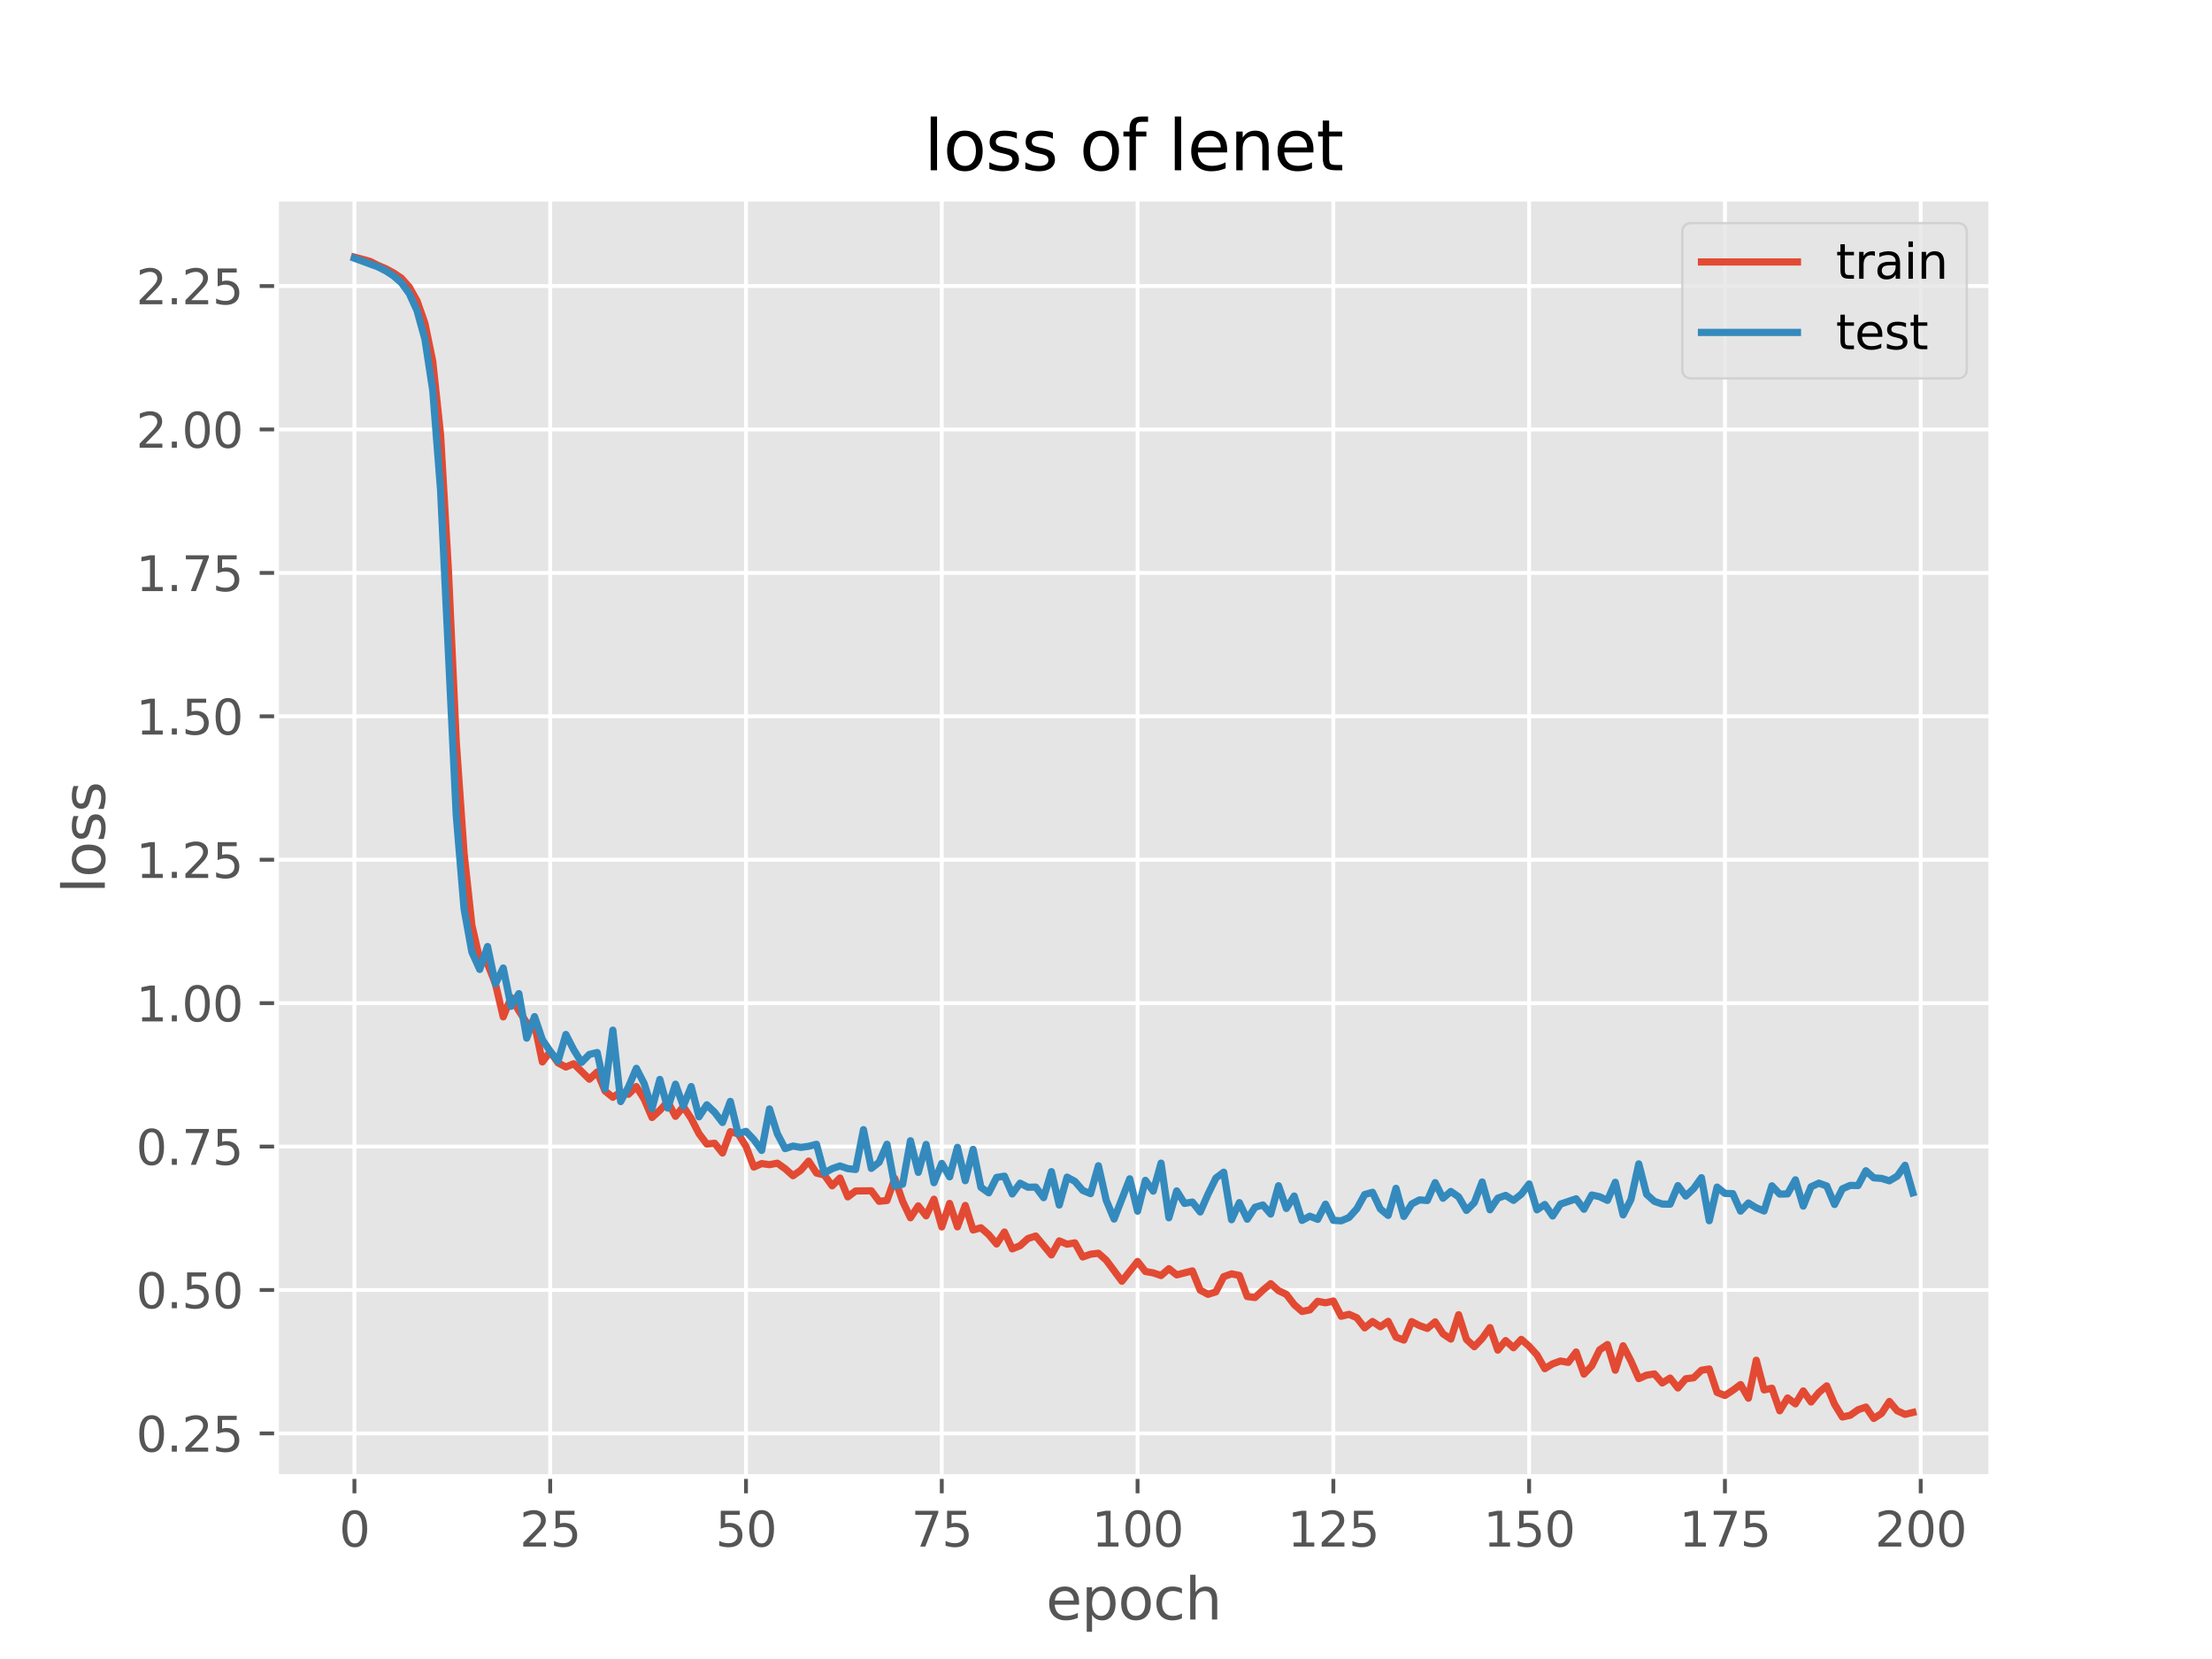 <?xml version="1.0" encoding="utf-8" standalone="no"?>
<!DOCTYPE svg PUBLIC "-//W3C//DTD SVG 1.1//EN"
  "http://www.w3.org/Graphics/SVG/1.1/DTD/svg11.dtd">
<svg xmlns:xlink="http://www.w3.org/1999/xlink" width="460.8pt" height="345.6pt" viewBox="0 0 460.8 345.6" xmlns="http://www.w3.org/2000/svg" version="1.1">
 <defs>
  <style type="text/css">*{stroke-linejoin: round; stroke-linecap: butt}</style>
 </defs>
 <g id="figure_1">
  <g id="patch_1">
   <path d="M 0 345.6 
L 460.8 345.6 
L 460.8 0 
L 0 0 
z
" style="fill: #ffffff"/>
  </g>
  <g id="axes_1">
   <g id="patch_2">
    <path d="M 57.6 307.584 
L 414.72 307.584 
L 414.72 41.472 
L 57.6 41.472 
z
" style="fill: #e5e5e5"/>
   </g>
   <g id="matplotlib.axis_1">
    <g id="xtick_1">
     <g id="line2d_1">
      <path d="M 73.833 307.584 
L 73.833 41.472 
" clip-path="url(#pc3ab0e7431)" style="fill: none; stroke: #ffffff; stroke-width: 0.8; stroke-linecap: square"/>
     </g>
     <g id="line2d_2">
      <defs>
       <path id="m43a16422fc" d="M 0 0 
L 0 3.5 
" style="stroke: #555555; stroke-width: 0.8"/>
      </defs>
      <g>
       <use xlink:href="#m43a16422fc" x="73.833" y="307.584" style="fill: #555555; stroke: #555555; stroke-width: 0.8"/>
      </g>
     </g>
     <g id="text_1">
      <!-- 0 -->
      <g style="fill: #555555" transform="translate(70.651 322.182) scale(0.1 -0.1)">
       <defs>
        <path id="DejaVuSans-30" d="M 2034 4250 
Q 1547 4250 1301 3770 
Q 1056 3291 1056 2328 
Q 1056 1369 1301 889 
Q 1547 409 2034 409 
Q 2525 409 2770 889 
Q 3016 1369 3016 2328 
Q 3016 3291 2770 3770 
Q 2525 4250 2034 4250 
z
M 2034 4750 
Q 2819 4750 3233 4129 
Q 3647 3509 3647 2328 
Q 3647 1150 3233 529 
Q 2819 -91 2034 -91 
Q 1250 -91 836 529 
Q 422 1150 422 2328 
Q 422 3509 836 4129 
Q 1250 4750 2034 4750 
z
" transform="scale(0.016)"/>
       </defs>
       <use xlink:href="#DejaVuSans-30"/>
      </g>
     </g>
    </g>
    <g id="xtick_2">
     <g id="line2d_3">
      <path d="M 114.618 307.584 
L 114.618 41.472 
" clip-path="url(#pc3ab0e7431)" style="fill: none; stroke: #ffffff; stroke-width: 0.8; stroke-linecap: square"/>
     </g>
     <g id="line2d_4">
      <g>
       <use xlink:href="#m43a16422fc" x="114.618" y="307.584" style="fill: #555555; stroke: #555555; stroke-width: 0.8"/>
      </g>
     </g>
     <g id="text_2">
      <!-- 25 -->
      <g style="fill: #555555" transform="translate(108.256 322.182) scale(0.1 -0.1)">
       <defs>
        <path id="DejaVuSans-32" d="M 1228 531 
L 3431 531 
L 3431 0 
L 469 0 
L 469 531 
Q 828 903 1448 1529 
Q 2069 2156 2228 2338 
Q 2531 2678 2651 2914 
Q 2772 3150 2772 3378 
Q 2772 3750 2511 3984 
Q 2250 4219 1831 4219 
Q 1534 4219 1204 4116 
Q 875 4013 500 3803 
L 500 4441 
Q 881 4594 1212 4672 
Q 1544 4750 1819 4750 
Q 2544 4750 2975 4387 
Q 3406 4025 3406 3419 
Q 3406 3131 3298 2873 
Q 3191 2616 2906 2266 
Q 2828 2175 2409 1742 
Q 1991 1309 1228 531 
z
" transform="scale(0.016)"/>
        <path id="DejaVuSans-35" d="M 691 4666 
L 3169 4666 
L 3169 4134 
L 1269 4134 
L 1269 2991 
Q 1406 3038 1543 3061 
Q 1681 3084 1819 3084 
Q 2600 3084 3056 2656 
Q 3513 2228 3513 1497 
Q 3513 744 3044 326 
Q 2575 -91 1722 -91 
Q 1428 -91 1123 -41 
Q 819 9 494 109 
L 494 744 
Q 775 591 1075 516 
Q 1375 441 1709 441 
Q 2250 441 2565 725 
Q 2881 1009 2881 1497 
Q 2881 1984 2565 2268 
Q 2250 2553 1709 2553 
Q 1456 2553 1204 2497 
Q 953 2441 691 2322 
L 691 4666 
z
" transform="scale(0.016)"/>
       </defs>
       <use xlink:href="#DejaVuSans-32"/>
       <use xlink:href="#DejaVuSans-35" x="63.623"/>
      </g>
     </g>
    </g>
    <g id="xtick_3">
     <g id="line2d_5">
      <path d="M 155.404 307.584 
L 155.404 41.472 
" clip-path="url(#pc3ab0e7431)" style="fill: none; stroke: #ffffff; stroke-width: 0.8; stroke-linecap: square"/>
     </g>
     <g id="line2d_6">
      <g>
       <use xlink:href="#m43a16422fc" x="155.404" y="307.584" style="fill: #555555; stroke: #555555; stroke-width: 0.8"/>
      </g>
     </g>
     <g id="text_3">
      <!-- 50 -->
      <g style="fill: #555555" transform="translate(149.042 322.182) scale(0.1 -0.1)">
       <use xlink:href="#DejaVuSans-35"/>
       <use xlink:href="#DejaVuSans-30" x="63.623"/>
      </g>
     </g>
    </g>
    <g id="xtick_4">
     <g id="line2d_7">
      <path d="M 196.19 307.584 
L 196.19 41.472 
" clip-path="url(#pc3ab0e7431)" style="fill: none; stroke: #ffffff; stroke-width: 0.8; stroke-linecap: square"/>
     </g>
     <g id="line2d_8">
      <g>
       <use xlink:href="#m43a16422fc" x="196.19" y="307.584" style="fill: #555555; stroke: #555555; stroke-width: 0.8"/>
      </g>
     </g>
     <g id="text_4">
      <!-- 75 -->
      <g style="fill: #555555" transform="translate(189.827 322.182) scale(0.1 -0.1)">
       <defs>
        <path id="DejaVuSans-37" d="M 525 4666 
L 3525 4666 
L 3525 4397 
L 1831 0 
L 1172 0 
L 2766 4134 
L 525 4134 
L 525 4666 
z
" transform="scale(0.016)"/>
       </defs>
       <use xlink:href="#DejaVuSans-37"/>
       <use xlink:href="#DejaVuSans-35" x="63.623"/>
      </g>
     </g>
    </g>
    <g id="xtick_5">
     <g id="line2d_9">
      <path d="M 236.976 307.584 
L 236.976 41.472 
" clip-path="url(#pc3ab0e7431)" style="fill: none; stroke: #ffffff; stroke-width: 0.8; stroke-linecap: square"/>
     </g>
     <g id="line2d_10">
      <g>
       <use xlink:href="#m43a16422fc" x="236.976" y="307.584" style="fill: #555555; stroke: #555555; stroke-width: 0.8"/>
      </g>
     </g>
     <g id="text_5">
      <!-- 100 -->
      <g style="fill: #555555" transform="translate(227.432 322.182) scale(0.1 -0.1)">
       <defs>
        <path id="DejaVuSans-31" d="M 794 531 
L 1825 531 
L 1825 4091 
L 703 3866 
L 703 4441 
L 1819 4666 
L 2450 4666 
L 2450 531 
L 3481 531 
L 3481 0 
L 794 0 
L 794 531 
z
" transform="scale(0.016)"/>
       </defs>
       <use xlink:href="#DejaVuSans-31"/>
       <use xlink:href="#DejaVuSans-30" x="63.623"/>
       <use xlink:href="#DejaVuSans-30" x="127.246"/>
      </g>
     </g>
    </g>
    <g id="xtick_6">
     <g id="line2d_11">
      <path d="M 277.761 307.584 
L 277.761 41.472 
" clip-path="url(#pc3ab0e7431)" style="fill: none; stroke: #ffffff; stroke-width: 0.8; stroke-linecap: square"/>
     </g>
     <g id="line2d_12">
      <g>
       <use xlink:href="#m43a16422fc" x="277.761" y="307.584" style="fill: #555555; stroke: #555555; stroke-width: 0.8"/>
      </g>
     </g>
     <g id="text_6">
      <!-- 125 -->
      <g style="fill: #555555" transform="translate(268.218 322.182) scale(0.1 -0.1)">
       <use xlink:href="#DejaVuSans-31"/>
       <use xlink:href="#DejaVuSans-32" x="63.623"/>
       <use xlink:href="#DejaVuSans-35" x="127.246"/>
      </g>
     </g>
    </g>
    <g id="xtick_7">
     <g id="line2d_13">
      <path d="M 318.547 307.584 
L 318.547 41.472 
" clip-path="url(#pc3ab0e7431)" style="fill: none; stroke: #ffffff; stroke-width: 0.8; stroke-linecap: square"/>
     </g>
     <g id="line2d_14">
      <g>
       <use xlink:href="#m43a16422fc" x="318.547" y="307.584" style="fill: #555555; stroke: #555555; stroke-width: 0.8"/>
      </g>
     </g>
     <g id="text_7">
      <!-- 150 -->
      <g style="fill: #555555" transform="translate(309.003 322.182) scale(0.1 -0.1)">
       <use xlink:href="#DejaVuSans-31"/>
       <use xlink:href="#DejaVuSans-35" x="63.623"/>
       <use xlink:href="#DejaVuSans-30" x="127.246"/>
      </g>
     </g>
    </g>
    <g id="xtick_8">
     <g id="line2d_15">
      <path d="M 359.333 307.584 
L 359.333 41.472 
" clip-path="url(#pc3ab0e7431)" style="fill: none; stroke: #ffffff; stroke-width: 0.8; stroke-linecap: square"/>
     </g>
     <g id="line2d_16">
      <g>
       <use xlink:href="#m43a16422fc" x="359.333" y="307.584" style="fill: #555555; stroke: #555555; stroke-width: 0.8"/>
      </g>
     </g>
     <g id="text_8">
      <!-- 175 -->
      <g style="fill: #555555" transform="translate(349.789 322.182) scale(0.1 -0.1)">
       <use xlink:href="#DejaVuSans-31"/>
       <use xlink:href="#DejaVuSans-37" x="63.623"/>
       <use xlink:href="#DejaVuSans-35" x="127.246"/>
      </g>
     </g>
    </g>
    <g id="xtick_9">
     <g id="line2d_17">
      <path d="M 400.119 307.584 
L 400.119 41.472 
" clip-path="url(#pc3ab0e7431)" style="fill: none; stroke: #ffffff; stroke-width: 0.8; stroke-linecap: square"/>
     </g>
     <g id="line2d_18">
      <g>
       <use xlink:href="#m43a16422fc" x="400.119" y="307.584" style="fill: #555555; stroke: #555555; stroke-width: 0.8"/>
      </g>
     </g>
     <g id="text_9">
      <!-- 200 -->
      <g style="fill: #555555" transform="translate(390.575 322.182) scale(0.1 -0.1)">
       <use xlink:href="#DejaVuSans-32"/>
       <use xlink:href="#DejaVuSans-30" x="63.623"/>
       <use xlink:href="#DejaVuSans-30" x="127.246"/>
      </g>
     </g>
    </g>
    <g id="text_10">
     <!-- epoch -->
     <g style="fill: #555555" transform="translate(217.886 337.38) scale(0.12 -0.12)">
      <defs>
       <path id="DejaVuSans-65" d="M 3597 1894 
L 3597 1613 
L 953 1613 
Q 991 1019 1311 708 
Q 1631 397 2203 397 
Q 2534 397 2845 478 
Q 3156 559 3463 722 
L 3463 178 
Q 3153 47 2828 -22 
Q 2503 -91 2169 -91 
Q 1331 -91 842 396 
Q 353 884 353 1716 
Q 353 2575 817 3079 
Q 1281 3584 2069 3584 
Q 2775 3584 3186 3129 
Q 3597 2675 3597 1894 
z
M 3022 2063 
Q 3016 2534 2758 2815 
Q 2500 3097 2075 3097 
Q 1594 3097 1305 2825 
Q 1016 2553 972 2059 
L 3022 2063 
z
" transform="scale(0.016)"/>
       <path id="DejaVuSans-70" d="M 1159 525 
L 1159 -1331 
L 581 -1331 
L 581 3500 
L 1159 3500 
L 1159 2969 
Q 1341 3281 1617 3432 
Q 1894 3584 2278 3584 
Q 2916 3584 3314 3078 
Q 3713 2572 3713 1747 
Q 3713 922 3314 415 
Q 2916 -91 2278 -91 
Q 1894 -91 1617 61 
Q 1341 213 1159 525 
z
M 3116 1747 
Q 3116 2381 2855 2742 
Q 2594 3103 2138 3103 
Q 1681 3103 1420 2742 
Q 1159 2381 1159 1747 
Q 1159 1113 1420 752 
Q 1681 391 2138 391 
Q 2594 391 2855 752 
Q 3116 1113 3116 1747 
z
" transform="scale(0.016)"/>
       <path id="DejaVuSans-6f" d="M 1959 3097 
Q 1497 3097 1228 2736 
Q 959 2375 959 1747 
Q 959 1119 1226 758 
Q 1494 397 1959 397 
Q 2419 397 2687 759 
Q 2956 1122 2956 1747 
Q 2956 2369 2687 2733 
Q 2419 3097 1959 3097 
z
M 1959 3584 
Q 2709 3584 3137 3096 
Q 3566 2609 3566 1747 
Q 3566 888 3137 398 
Q 2709 -91 1959 -91 
Q 1206 -91 779 398 
Q 353 888 353 1747 
Q 353 2609 779 3096 
Q 1206 3584 1959 3584 
z
" transform="scale(0.016)"/>
       <path id="DejaVuSans-63" d="M 3122 3366 
L 3122 2828 
Q 2878 2963 2633 3030 
Q 2388 3097 2138 3097 
Q 1578 3097 1268 2742 
Q 959 2388 959 1747 
Q 959 1106 1268 751 
Q 1578 397 2138 397 
Q 2388 397 2633 464 
Q 2878 531 3122 666 
L 3122 134 
Q 2881 22 2623 -34 
Q 2366 -91 2075 -91 
Q 1284 -91 818 406 
Q 353 903 353 1747 
Q 353 2603 823 3093 
Q 1294 3584 2113 3584 
Q 2378 3584 2631 3529 
Q 2884 3475 3122 3366 
z
" transform="scale(0.016)"/>
       <path id="DejaVuSans-68" d="M 3513 2113 
L 3513 0 
L 2938 0 
L 2938 2094 
Q 2938 2591 2744 2837 
Q 2550 3084 2163 3084 
Q 1697 3084 1428 2787 
Q 1159 2491 1159 1978 
L 1159 0 
L 581 0 
L 581 4863 
L 1159 4863 
L 1159 2956 
Q 1366 3272 1645 3428 
Q 1925 3584 2291 3584 
Q 2894 3584 3203 3211 
Q 3513 2838 3513 2113 
z
" transform="scale(0.016)"/>
      </defs>
      <use xlink:href="#DejaVuSans-65"/>
      <use xlink:href="#DejaVuSans-70" x="61.523"/>
      <use xlink:href="#DejaVuSans-6f" x="125"/>
      <use xlink:href="#DejaVuSans-63" x="186.182"/>
      <use xlink:href="#DejaVuSans-68" x="241.162"/>
     </g>
    </g>
   </g>
   <g id="matplotlib.axis_2">
    <g id="ytick_1">
     <g id="line2d_19">
      <path d="M 57.6 298.607 
L 414.72 298.607 
" clip-path="url(#pc3ab0e7431)" style="fill: none; stroke: #ffffff; stroke-width: 0.8; stroke-linecap: square"/>
     </g>
     <g id="line2d_20">
      <defs>
       <path id="m5fc8d092d9" d="M 0 0 
L -3.5 0 
" style="stroke: #555555; stroke-width: 0.8"/>
      </defs>
      <g>
       <use xlink:href="#m5fc8d092d9" x="57.6" y="298.607" style="fill: #555555; stroke: #555555; stroke-width: 0.8"/>
      </g>
     </g>
     <g id="text_11">
      <!-- 0.25 -->
      <g style="fill: #555555" transform="translate(28.334 302.406) scale(0.1 -0.1)">
       <defs>
        <path id="DejaVuSans-2e" d="M 684 794 
L 1344 794 
L 1344 0 
L 684 0 
L 684 794 
z
" transform="scale(0.016)"/>
       </defs>
       <use xlink:href="#DejaVuSans-30"/>
       <use xlink:href="#DejaVuSans-2e" x="63.623"/>
       <use xlink:href="#DejaVuSans-32" x="95.41"/>
       <use xlink:href="#DejaVuSans-35" x="159.033"/>
      </g>
     </g>
    </g>
    <g id="ytick_2">
     <g id="line2d_21">
      <path d="M 57.6 268.729 
L 414.72 268.729 
" clip-path="url(#pc3ab0e7431)" style="fill: none; stroke: #ffffff; stroke-width: 0.8; stroke-linecap: square"/>
     </g>
     <g id="line2d_22">
      <g>
       <use xlink:href="#m5fc8d092d9" x="57.6" y="268.729" style="fill: #555555; stroke: #555555; stroke-width: 0.8"/>
      </g>
     </g>
     <g id="text_12">
      <!-- 0.50 -->
      <g style="fill: #555555" transform="translate(28.334 272.529) scale(0.1 -0.1)">
       <use xlink:href="#DejaVuSans-30"/>
       <use xlink:href="#DejaVuSans-2e" x="63.623"/>
       <use xlink:href="#DejaVuSans-35" x="95.41"/>
       <use xlink:href="#DejaVuSans-30" x="159.033"/>
      </g>
     </g>
    </g>
    <g id="ytick_3">
     <g id="line2d_23">
      <path d="M 57.6 238.852 
L 414.72 238.852 
" clip-path="url(#pc3ab0e7431)" style="fill: none; stroke: #ffffff; stroke-width: 0.8; stroke-linecap: square"/>
     </g>
     <g id="line2d_24">
      <g>
       <use xlink:href="#m5fc8d092d9" x="57.6" y="238.852" style="fill: #555555; stroke: #555555; stroke-width: 0.8"/>
      </g>
     </g>
     <g id="text_13">
      <!-- 0.75 -->
      <g style="fill: #555555" transform="translate(28.334 242.651) scale(0.1 -0.1)">
       <use xlink:href="#DejaVuSans-30"/>
       <use xlink:href="#DejaVuSans-2e" x="63.623"/>
       <use xlink:href="#DejaVuSans-37" x="95.41"/>
       <use xlink:href="#DejaVuSans-35" x="159.033"/>
      </g>
     </g>
    </g>
    <g id="ytick_4">
     <g id="line2d_25">
      <path d="M 57.6 208.974 
L 414.72 208.974 
" clip-path="url(#pc3ab0e7431)" style="fill: none; stroke: #ffffff; stroke-width: 0.8; stroke-linecap: square"/>
     </g>
     <g id="line2d_26">
      <g>
       <use xlink:href="#m5fc8d092d9" x="57.6" y="208.974" style="fill: #555555; stroke: #555555; stroke-width: 0.8"/>
      </g>
     </g>
     <g id="text_14">
      <!-- 1.00 -->
      <g style="fill: #555555" transform="translate(28.334 212.774) scale(0.1 -0.1)">
       <use xlink:href="#DejaVuSans-31"/>
       <use xlink:href="#DejaVuSans-2e" x="63.623"/>
       <use xlink:href="#DejaVuSans-30" x="95.41"/>
       <use xlink:href="#DejaVuSans-30" x="159.033"/>
      </g>
     </g>
    </g>
    <g id="ytick_5">
     <g id="line2d_27">
      <path d="M 57.6 179.097 
L 414.72 179.097 
" clip-path="url(#pc3ab0e7431)" style="fill: none; stroke: #ffffff; stroke-width: 0.8; stroke-linecap: square"/>
     </g>
     <g id="line2d_28">
      <g>
       <use xlink:href="#m5fc8d092d9" x="57.6" y="179.097" style="fill: #555555; stroke: #555555; stroke-width: 0.8"/>
      </g>
     </g>
     <g id="text_15">
      <!-- 1.25 -->
      <g style="fill: #555555" transform="translate(28.334 182.896) scale(0.1 -0.1)">
       <use xlink:href="#DejaVuSans-31"/>
       <use xlink:href="#DejaVuSans-2e" x="63.623"/>
       <use xlink:href="#DejaVuSans-32" x="95.41"/>
       <use xlink:href="#DejaVuSans-35" x="159.033"/>
      </g>
     </g>
    </g>
    <g id="ytick_6">
     <g id="line2d_29">
      <path d="M 57.6 149.22 
L 414.72 149.22 
" clip-path="url(#pc3ab0e7431)" style="fill: none; stroke: #ffffff; stroke-width: 0.8; stroke-linecap: square"/>
     </g>
     <g id="line2d_30">
      <g>
       <use xlink:href="#m5fc8d092d9" x="57.6" y="149.22" style="fill: #555555; stroke: #555555; stroke-width: 0.8"/>
      </g>
     </g>
     <g id="text_16">
      <!-- 1.50 -->
      <g style="fill: #555555" transform="translate(28.334 153.019) scale(0.1 -0.1)">
       <use xlink:href="#DejaVuSans-31"/>
       <use xlink:href="#DejaVuSans-2e" x="63.623"/>
       <use xlink:href="#DejaVuSans-35" x="95.41"/>
       <use xlink:href="#DejaVuSans-30" x="159.033"/>
      </g>
     </g>
    </g>
    <g id="ytick_7">
     <g id="line2d_31">
      <path d="M 57.6 119.342 
L 414.72 119.342 
" clip-path="url(#pc3ab0e7431)" style="fill: none; stroke: #ffffff; stroke-width: 0.8; stroke-linecap: square"/>
     </g>
     <g id="line2d_32">
      <g>
       <use xlink:href="#m5fc8d092d9" x="57.6" y="119.342" style="fill: #555555; stroke: #555555; stroke-width: 0.8"/>
      </g>
     </g>
     <g id="text_17">
      <!-- 1.75 -->
      <g style="fill: #555555" transform="translate(28.334 123.141) scale(0.1 -0.1)">
       <use xlink:href="#DejaVuSans-31"/>
       <use xlink:href="#DejaVuSans-2e" x="63.623"/>
       <use xlink:href="#DejaVuSans-37" x="95.41"/>
       <use xlink:href="#DejaVuSans-35" x="159.033"/>
      </g>
     </g>
    </g>
    <g id="ytick_8">
     <g id="line2d_33">
      <path d="M 57.6 89.465 
L 414.72 89.465 
" clip-path="url(#pc3ab0e7431)" style="fill: none; stroke: #ffffff; stroke-width: 0.8; stroke-linecap: square"/>
     </g>
     <g id="line2d_34">
      <g>
       <use xlink:href="#m5fc8d092d9" x="57.6" y="89.465" style="fill: #555555; stroke: #555555; stroke-width: 0.8"/>
      </g>
     </g>
     <g id="text_18">
      <!-- 2.00 -->
      <g style="fill: #555555" transform="translate(28.334 93.264) scale(0.1 -0.1)">
       <use xlink:href="#DejaVuSans-32"/>
       <use xlink:href="#DejaVuSans-2e" x="63.623"/>
       <use xlink:href="#DejaVuSans-30" x="95.41"/>
       <use xlink:href="#DejaVuSans-30" x="159.033"/>
      </g>
     </g>
    </g>
    <g id="ytick_9">
     <g id="line2d_35">
      <path d="M 57.6 59.587 
L 414.72 59.587 
" clip-path="url(#pc3ab0e7431)" style="fill: none; stroke: #ffffff; stroke-width: 0.8; stroke-linecap: square"/>
     </g>
     <g id="line2d_36">
      <g>
       <use xlink:href="#m5fc8d092d9" x="57.6" y="59.587" style="fill: #555555; stroke: #555555; stroke-width: 0.8"/>
      </g>
     </g>
     <g id="text_19">
      <!-- 2.25 -->
      <g style="fill: #555555" transform="translate(28.334 63.386) scale(0.1 -0.1)">
       <use xlink:href="#DejaVuSans-32"/>
       <use xlink:href="#DejaVuSans-2e" x="63.623"/>
       <use xlink:href="#DejaVuSans-32" x="95.41"/>
       <use xlink:href="#DejaVuSans-35" x="159.033"/>
      </g>
     </g>
    </g>
    <g id="text_20">
     <!-- loss -->
     <g style="fill: #555555" transform="translate(21.839 186.117) rotate(-90) scale(0.12 -0.12)">
      <defs>
       <path id="DejaVuSans-6c" d="M 603 4863 
L 1178 4863 
L 1178 0 
L 603 0 
L 603 4863 
z
" transform="scale(0.016)"/>
       <path id="DejaVuSans-73" d="M 2834 3397 
L 2834 2853 
Q 2591 2978 2328 3040 
Q 2066 3103 1784 3103 
Q 1356 3103 1142 2972 
Q 928 2841 928 2578 
Q 928 2378 1081 2264 
Q 1234 2150 1697 2047 
L 1894 2003 
Q 2506 1872 2764 1633 
Q 3022 1394 3022 966 
Q 3022 478 2636 193 
Q 2250 -91 1575 -91 
Q 1294 -91 989 -36 
Q 684 19 347 128 
L 347 722 
Q 666 556 975 473 
Q 1284 391 1588 391 
Q 1994 391 2212 530 
Q 2431 669 2431 922 
Q 2431 1156 2273 1281 
Q 2116 1406 1581 1522 
L 1381 1569 
Q 847 1681 609 1914 
Q 372 2147 372 2553 
Q 372 3047 722 3315 
Q 1072 3584 1716 3584 
Q 2034 3584 2315 3537 
Q 2597 3491 2834 3397 
z
" transform="scale(0.016)"/>
      </defs>
      <use xlink:href="#DejaVuSans-6c"/>
      <use xlink:href="#DejaVuSans-6f" x="27.783"/>
      <use xlink:href="#DejaVuSans-73" x="88.965"/>
      <use xlink:href="#DejaVuSans-73" x="141.064"/>
     </g>
    </g>
   </g>
   <g id="line2d_37">
    <path d="M 73.833 53.568 
L 77.096 54.456 
L 78.727 55.283 
L 80.358 55.977 
L 81.99 56.853 
L 83.621 57.952 
L 85.253 59.791 
L 86.884 62.701 
L 88.516 67.337 
L 90.147 75.261 
L 91.778 90.546 
L 93.41 118.724 
L 95.041 154.443 
L 96.673 177.737 
L 98.304 192.75 
L 99.936 199.83 
L 101.567 200.765 
L 103.198 204.911 
L 104.83 211.831 
L 106.461 207.802 
L 108.093 210.564 
L 109.724 213.079 
L 111.356 213.418 
L 112.987 221.219 
L 114.618 219.069 
L 116.25 221.41 
L 117.881 222.284 
L 119.513 221.596 
L 122.776 224.816 
L 124.407 223.307 
L 126.038 227.277 
L 127.67 228.582 
L 129.301 227.481 
L 130.933 227.948 
L 132.564 226.351 
L 134.196 228.971 
L 135.827 232.796 
L 137.458 231.301 
L 139.09 229.514 
L 140.721 232.55 
L 142.353 230.515 
L 143.984 232.991 
L 145.616 236.163 
L 147.247 238.327 
L 148.879 238.164 
L 150.51 240.196 
L 152.141 235.748 
L 153.773 236.202 
L 155.404 238.808 
L 157.036 243.119 
L 158.667 242.393 
L 160.299 242.625 
L 161.93 242.309 
L 163.561 243.466 
L 165.193 244.923 
L 166.824 243.775 
L 168.456 241.88 
L 170.087 244.369 
L 171.719 244.775 
L 173.35 247.029 
L 174.981 245.398 
L 176.613 249.334 
L 178.244 248.099 
L 181.507 248.067 
L 183.139 250.251 
L 184.77 250.087 
L 186.401 245.496 
L 188.033 250.252 
L 189.664 253.687 
L 191.296 251.206 
L 192.927 253.28 
L 194.559 249.823 
L 196.19 255.597 
L 197.821 250.692 
L 199.453 255.573 
L 201.084 251.113 
L 202.716 256.231 
L 204.347 255.767 
L 205.979 257.209 
L 207.61 259.145 
L 209.241 256.652 
L 210.873 260.162 
L 212.504 259.501 
L 214.136 258.012 
L 215.767 257.485 
L 219.03 261.427 
L 220.661 258.501 
L 222.293 259.191 
L 223.924 258.906 
L 225.556 261.85 
L 227.187 261.271 
L 228.819 261.072 
L 230.45 262.518 
L 233.713 266.901 
L 236.976 262.789 
L 238.607 264.868 
L 240.239 265.166 
L 241.87 265.718 
L 243.501 264.289 
L 245.133 265.583 
L 248.396 264.749 
L 250.027 268.769 
L 251.659 269.636 
L 253.29 269.113 
L 254.921 265.958 
L 256.553 265.367 
L 258.184 265.694 
L 259.816 270.091 
L 261.447 270.299 
L 263.079 268.777 
L 264.71 267.414 
L 266.341 268.871 
L 267.973 269.641 
L 269.604 271.773 
L 271.236 273.2 
L 272.867 272.874 
L 274.499 271.086 
L 276.13 271.4 
L 277.761 271.024 
L 279.393 274.202 
L 281.024 273.793 
L 282.656 274.516 
L 284.287 276.618 
L 285.919 275.29 
L 287.55 276.392 
L 289.181 275.259 
L 290.813 278.544 
L 292.444 279.161 
L 294.076 275.313 
L 295.707 276.144 
L 297.339 276.734 
L 298.97 275.367 
L 300.601 277.859 
L 302.233 278.956 
L 303.864 273.877 
L 305.496 279.032 
L 307.127 280.543 
L 308.759 278.831 
L 310.39 276.563 
L 312.021 281.256 
L 313.653 279.268 
L 315.284 280.754 
L 316.916 279.019 
L 318.547 280.453 
L 320.179 282.252 
L 321.81 285.12 
L 323.441 284.118 
L 325.073 283.528 
L 326.704 283.811 
L 328.336 281.646 
L 329.967 286.251 
L 331.599 284.525 
L 333.23 281.201 
L 334.862 280.092 
L 336.493 285.438 
L 338.124 280.351 
L 339.756 283.513 
L 341.387 287.192 
L 343.019 286.467 
L 344.65 286.215 
L 346.282 288.1 
L 347.913 287.08 
L 349.544 289.142 
L 351.176 287.224 
L 352.807 287.018 
L 354.439 285.454 
L 356.07 285.18 
L 357.702 290.07 
L 359.333 290.704 
L 360.964 289.639 
L 362.596 288.427 
L 364.227 291.273 
L 365.859 283.355 
L 367.49 289.547 
L 369.122 289.193 
L 370.753 293.893 
L 372.384 291.22 
L 374.016 292.452 
L 375.647 289.755 
L 377.279 292.067 
L 378.91 290.069 
L 380.542 288.704 
L 382.173 292.53 
L 383.804 295.186 
L 385.436 294.831 
L 387.067 293.681 
L 388.699 293.119 
L 390.33 295.488 
L 391.962 294.452 
L 393.593 291.947 
L 395.224 293.893 
L 396.856 294.635 
L 398.487 294.243 
L 398.487 294.243 
" clip-path="url(#pc3ab0e7431)" style="fill: none; stroke: #e24a33; stroke-width: 1.5; stroke-linecap: square"/>
   </g>
   <g id="line2d_38">
    <path d="M 73.833 53.794 
L 78.727 55.593 
L 80.358 56.421 
L 81.99 57.481 
L 83.621 58.906 
L 85.253 61.145 
L 86.884 64.733 
L 88.516 70.652 
L 90.147 81.313 
L 91.778 102.079 
L 95.041 169.808 
L 96.673 189.345 
L 98.304 198.341 
L 99.936 201.95 
L 101.567 197.174 
L 103.198 204.968 
L 104.83 201.65 
L 106.461 209.623 
L 108.093 206.984 
L 109.724 216.263 
L 111.356 211.779 
L 112.987 216.593 
L 114.618 218.998 
L 116.25 221.066 
L 117.881 215.495 
L 119.513 218.675 
L 121.144 221.321 
L 122.776 219.654 
L 124.407 219.26 
L 126.038 226.837 
L 127.67 214.598 
L 129.301 229.476 
L 130.933 226.412 
L 132.564 222.552 
L 134.196 225.734 
L 135.827 230.939 
L 137.458 224.862 
L 139.09 230.835 
L 140.721 225.855 
L 142.353 230.437 
L 143.984 226.351 
L 145.616 232.652 
L 147.247 230.149 
L 148.879 231.715 
L 150.51 233.838 
L 152.141 229.442 
L 153.773 236.164 
L 155.404 235.68 
L 157.036 237.402 
L 158.667 239.658 
L 160.299 231.015 
L 161.93 236.165 
L 163.561 239.276 
L 165.193 238.743 
L 166.824 239.021 
L 168.456 238.795 
L 170.087 238.372 
L 171.719 244.372 
L 173.35 243.456 
L 174.981 242.883 
L 176.613 243.447 
L 178.244 243.628 
L 179.876 235.327 
L 181.507 243.396 
L 183.139 242.121 
L 184.77 238.362 
L 186.401 247.059 
L 188.033 246.688 
L 189.664 237.636 
L 191.296 244.227 
L 192.927 238.407 
L 194.559 246.375 
L 196.19 242.357 
L 197.821 245.163 
L 199.453 239.009 
L 201.084 245.96 
L 202.716 239.427 
L 204.347 247.34 
L 205.979 248.497 
L 207.61 245.279 
L 209.241 245.014 
L 210.873 248.725 
L 212.504 246.482 
L 214.136 247.324 
L 215.767 247.289 
L 217.399 249.496 
L 219.03 244.074 
L 220.661 251.036 
L 222.293 245.218 
L 223.924 246.107 
L 225.556 247.988 
L 227.187 248.66 
L 228.819 242.843 
L 230.45 250.041 
L 232.081 253.954 
L 235.344 245.567 
L 236.976 252.311 
L 238.607 245.887 
L 240.239 248.137 
L 241.87 242.299 
L 243.501 253.683 
L 245.133 248.085 
L 246.764 250.691 
L 248.396 250.412 
L 250.027 252.479 
L 251.659 248.749 
L 253.29 245.412 
L 254.921 244.188 
L 256.553 254.094 
L 258.184 250.525 
L 259.816 253.986 
L 261.447 251.494 
L 263.079 251.016 
L 264.71 252.914 
L 266.341 247.011 
L 267.973 251.745 
L 269.604 249.155 
L 271.236 254.235 
L 272.867 253.355 
L 274.499 254.018 
L 276.13 250.848 
L 277.761 254.217 
L 279.393 254.319 
L 281.024 253.624 
L 282.656 251.805 
L 284.287 248.846 
L 285.919 248.379 
L 287.55 251.849 
L 289.181 253.191 
L 290.813 247.549 
L 292.444 253.405 
L 294.076 250.819 
L 295.707 249.96 
L 297.339 250.086 
L 298.97 246.364 
L 300.601 249.616 
L 302.233 248.203 
L 303.864 249.325 
L 305.496 252.152 
L 307.127 250.527 
L 308.759 246.226 
L 310.39 252.019 
L 312.021 249.601 
L 313.653 249.019 
L 315.284 250.058 
L 316.916 248.767 
L 318.547 246.639 
L 320.179 252.025 
L 321.81 250.919 
L 323.441 253.314 
L 325.073 250.834 
L 328.336 249.73 
L 329.967 251.91 
L 331.599 248.94 
L 333.23 249.294 
L 334.862 250.063 
L 336.493 246.294 
L 338.124 253.088 
L 339.756 249.874 
L 341.387 242.453 
L 343.019 248.803 
L 344.65 250.267 
L 346.282 250.826 
L 347.913 250.854 
L 349.544 246.986 
L 351.176 249.162 
L 352.807 247.619 
L 354.439 245.333 
L 356.07 254.301 
L 357.702 247.291 
L 359.333 248.612 
L 360.964 248.652 
L 362.596 252.305 
L 364.227 250.603 
L 365.859 251.603 
L 367.49 252.271 
L 369.122 247.022 
L 370.753 248.755 
L 372.384 248.708 
L 374.016 245.775 
L 375.647 251.255 
L 377.279 247.229 
L 378.91 246.474 
L 380.542 247.06 
L 382.173 250.919 
L 383.804 247.654 
L 385.436 246.938 
L 387.067 246.977 
L 388.699 243.886 
L 390.33 245.362 
L 391.962 245.483 
L 393.593 245.986 
L 395.224 245.023 
L 396.856 242.753 
L 398.487 248.487 
L 398.487 248.487 
" clip-path="url(#pc3ab0e7431)" style="fill: none; stroke: #348abd; stroke-width: 1.5; stroke-linecap: square"/>
   </g>
   <g id="patch_3">
    <path d="M 57.6 307.584 
L 57.6 41.472 
" style="fill: none; stroke: #ffffff; stroke-linejoin: miter; stroke-linecap: square"/>
   </g>
   <g id="patch_4">
    <path d="M 414.72 307.584 
L 414.72 41.472 
" style="fill: none; stroke: #ffffff; stroke-linejoin: miter; stroke-linecap: square"/>
   </g>
   <g id="patch_5">
    <path d="M 57.6 307.584 
L 414.72 307.584 
" style="fill: none; stroke: #ffffff; stroke-linejoin: miter; stroke-linecap: square"/>
   </g>
   <g id="patch_6">
    <path d="M 57.6 41.472 
L 414.72 41.472 
" style="fill: none; stroke: #ffffff; stroke-linejoin: miter; stroke-linecap: square"/>
   </g>
   <g id="text_21">
    <!-- loss of lenet -->
    <g transform="translate(192.49 35.472) scale(0.144 -0.144)">
     <defs>
      <path id="DejaVuSans-20" transform="scale(0.016)"/>
      <path id="DejaVuSans-66" d="M 2375 4863 
L 2375 4384 
L 1825 4384 
Q 1516 4384 1395 4259 
Q 1275 4134 1275 3809 
L 1275 3500 
L 2222 3500 
L 2222 3053 
L 1275 3053 
L 1275 0 
L 697 0 
L 697 3053 
L 147 3053 
L 147 3500 
L 697 3500 
L 697 3744 
Q 697 4328 969 4595 
Q 1241 4863 1831 4863 
L 2375 4863 
z
" transform="scale(0.016)"/>
      <path id="DejaVuSans-6e" d="M 3513 2113 
L 3513 0 
L 2938 0 
L 2938 2094 
Q 2938 2591 2744 2837 
Q 2550 3084 2163 3084 
Q 1697 3084 1428 2787 
Q 1159 2491 1159 1978 
L 1159 0 
L 581 0 
L 581 3500 
L 1159 3500 
L 1159 2956 
Q 1366 3272 1645 3428 
Q 1925 3584 2291 3584 
Q 2894 3584 3203 3211 
Q 3513 2838 3513 2113 
z
" transform="scale(0.016)"/>
      <path id="DejaVuSans-74" d="M 1172 4494 
L 1172 3500 
L 2356 3500 
L 2356 3053 
L 1172 3053 
L 1172 1153 
Q 1172 725 1289 603 
Q 1406 481 1766 481 
L 2356 481 
L 2356 0 
L 1766 0 
Q 1100 0 847 248 
Q 594 497 594 1153 
L 594 3053 
L 172 3053 
L 172 3500 
L 594 3500 
L 594 4494 
L 1172 4494 
z
" transform="scale(0.016)"/>
     </defs>
     <use xlink:href="#DejaVuSans-6c"/>
     <use xlink:href="#DejaVuSans-6f" x="27.783"/>
     <use xlink:href="#DejaVuSans-73" x="88.965"/>
     <use xlink:href="#DejaVuSans-73" x="141.064"/>
     <use xlink:href="#DejaVuSans-20" x="193.164"/>
     <use xlink:href="#DejaVuSans-6f" x="224.951"/>
     <use xlink:href="#DejaVuSans-66" x="286.133"/>
     <use xlink:href="#DejaVuSans-20" x="321.338"/>
     <use xlink:href="#DejaVuSans-6c" x="353.125"/>
     <use xlink:href="#DejaVuSans-65" x="380.908"/>
     <use xlink:href="#DejaVuSans-6e" x="442.432"/>
     <use xlink:href="#DejaVuSans-65" x="505.811"/>
     <use xlink:href="#DejaVuSans-74" x="567.334"/>
    </g>
   </g>
   <g id="legend_1">
    <g id="patch_7">
     <path d="M 352.445 78.828 
L 407.72 78.828 
Q 409.72 78.828 409.72 76.828 
L 409.72 48.472 
Q 409.72 46.472 407.72 46.472 
L 352.445 46.472 
Q 350.445 46.472 350.445 48.472 
L 350.445 76.828 
Q 350.445 78.828 352.445 78.828 
z
" style="fill: #e5e5e5; opacity: 0.8; stroke: #cccccc; stroke-width: 0.5; stroke-linejoin: miter"/>
    </g>
    <g id="line2d_39">
     <path d="M 354.445 54.57 
L 364.445 54.57 
L 374.445 54.57 
" style="fill: none; stroke: #e24a33; stroke-width: 1.5; stroke-linecap: square"/>
    </g>
    <g id="text_22">
     <!-- train -->
     <g transform="translate(382.445 58.07) scale(0.1 -0.1)">
      <defs>
       <path id="DejaVuSans-72" d="M 2631 2963 
Q 2534 3019 2420 3045 
Q 2306 3072 2169 3072 
Q 1681 3072 1420 2755 
Q 1159 2438 1159 1844 
L 1159 0 
L 581 0 
L 581 3500 
L 1159 3500 
L 1159 2956 
Q 1341 3275 1631 3429 
Q 1922 3584 2338 3584 
Q 2397 3584 2469 3576 
Q 2541 3569 2628 3553 
L 2631 2963 
z
" transform="scale(0.016)"/>
       <path id="DejaVuSans-61" d="M 2194 1759 
Q 1497 1759 1228 1600 
Q 959 1441 959 1056 
Q 959 750 1161 570 
Q 1363 391 1709 391 
Q 2188 391 2477 730 
Q 2766 1069 2766 1631 
L 2766 1759 
L 2194 1759 
z
M 3341 1997 
L 3341 0 
L 2766 0 
L 2766 531 
Q 2569 213 2275 61 
Q 1981 -91 1556 -91 
Q 1019 -91 701 211 
Q 384 513 384 1019 
Q 384 1609 779 1909 
Q 1175 2209 1959 2209 
L 2766 2209 
L 2766 2266 
Q 2766 2663 2505 2880 
Q 2244 3097 1772 3097 
Q 1472 3097 1187 3025 
Q 903 2953 641 2809 
L 641 3341 
Q 956 3463 1253 3523 
Q 1550 3584 1831 3584 
Q 2591 3584 2966 3190 
Q 3341 2797 3341 1997 
z
" transform="scale(0.016)"/>
       <path id="DejaVuSans-69" d="M 603 3500 
L 1178 3500 
L 1178 0 
L 603 0 
L 603 3500 
z
M 603 4863 
L 1178 4863 
L 1178 4134 
L 603 4134 
L 603 4863 
z
" transform="scale(0.016)"/>
      </defs>
      <use xlink:href="#DejaVuSans-74"/>
      <use xlink:href="#DejaVuSans-72" x="39.209"/>
      <use xlink:href="#DejaVuSans-61" x="80.322"/>
      <use xlink:href="#DejaVuSans-69" x="141.602"/>
      <use xlink:href="#DejaVuSans-6e" x="169.385"/>
     </g>
    </g>
    <g id="line2d_40">
     <path d="M 354.445 69.249 
L 364.445 69.249 
L 374.445 69.249 
" style="fill: none; stroke: #348abd; stroke-width: 1.5; stroke-linecap: square"/>
    </g>
    <g id="text_23">
     <!-- test -->
     <g transform="translate(382.445 72.749) scale(0.1 -0.1)">
      <use xlink:href="#DejaVuSans-74"/>
      <use xlink:href="#DejaVuSans-65" x="39.209"/>
      <use xlink:href="#DejaVuSans-73" x="100.732"/>
      <use xlink:href="#DejaVuSans-74" x="152.832"/>
     </g>
    </g>
   </g>
  </g>
 </g>
 <defs>
  <clipPath id="pc3ab0e7431">
   <rect x="57.6" y="41.472" width="357.12" height="266.112"/>
  </clipPath>
 </defs>
</svg>
